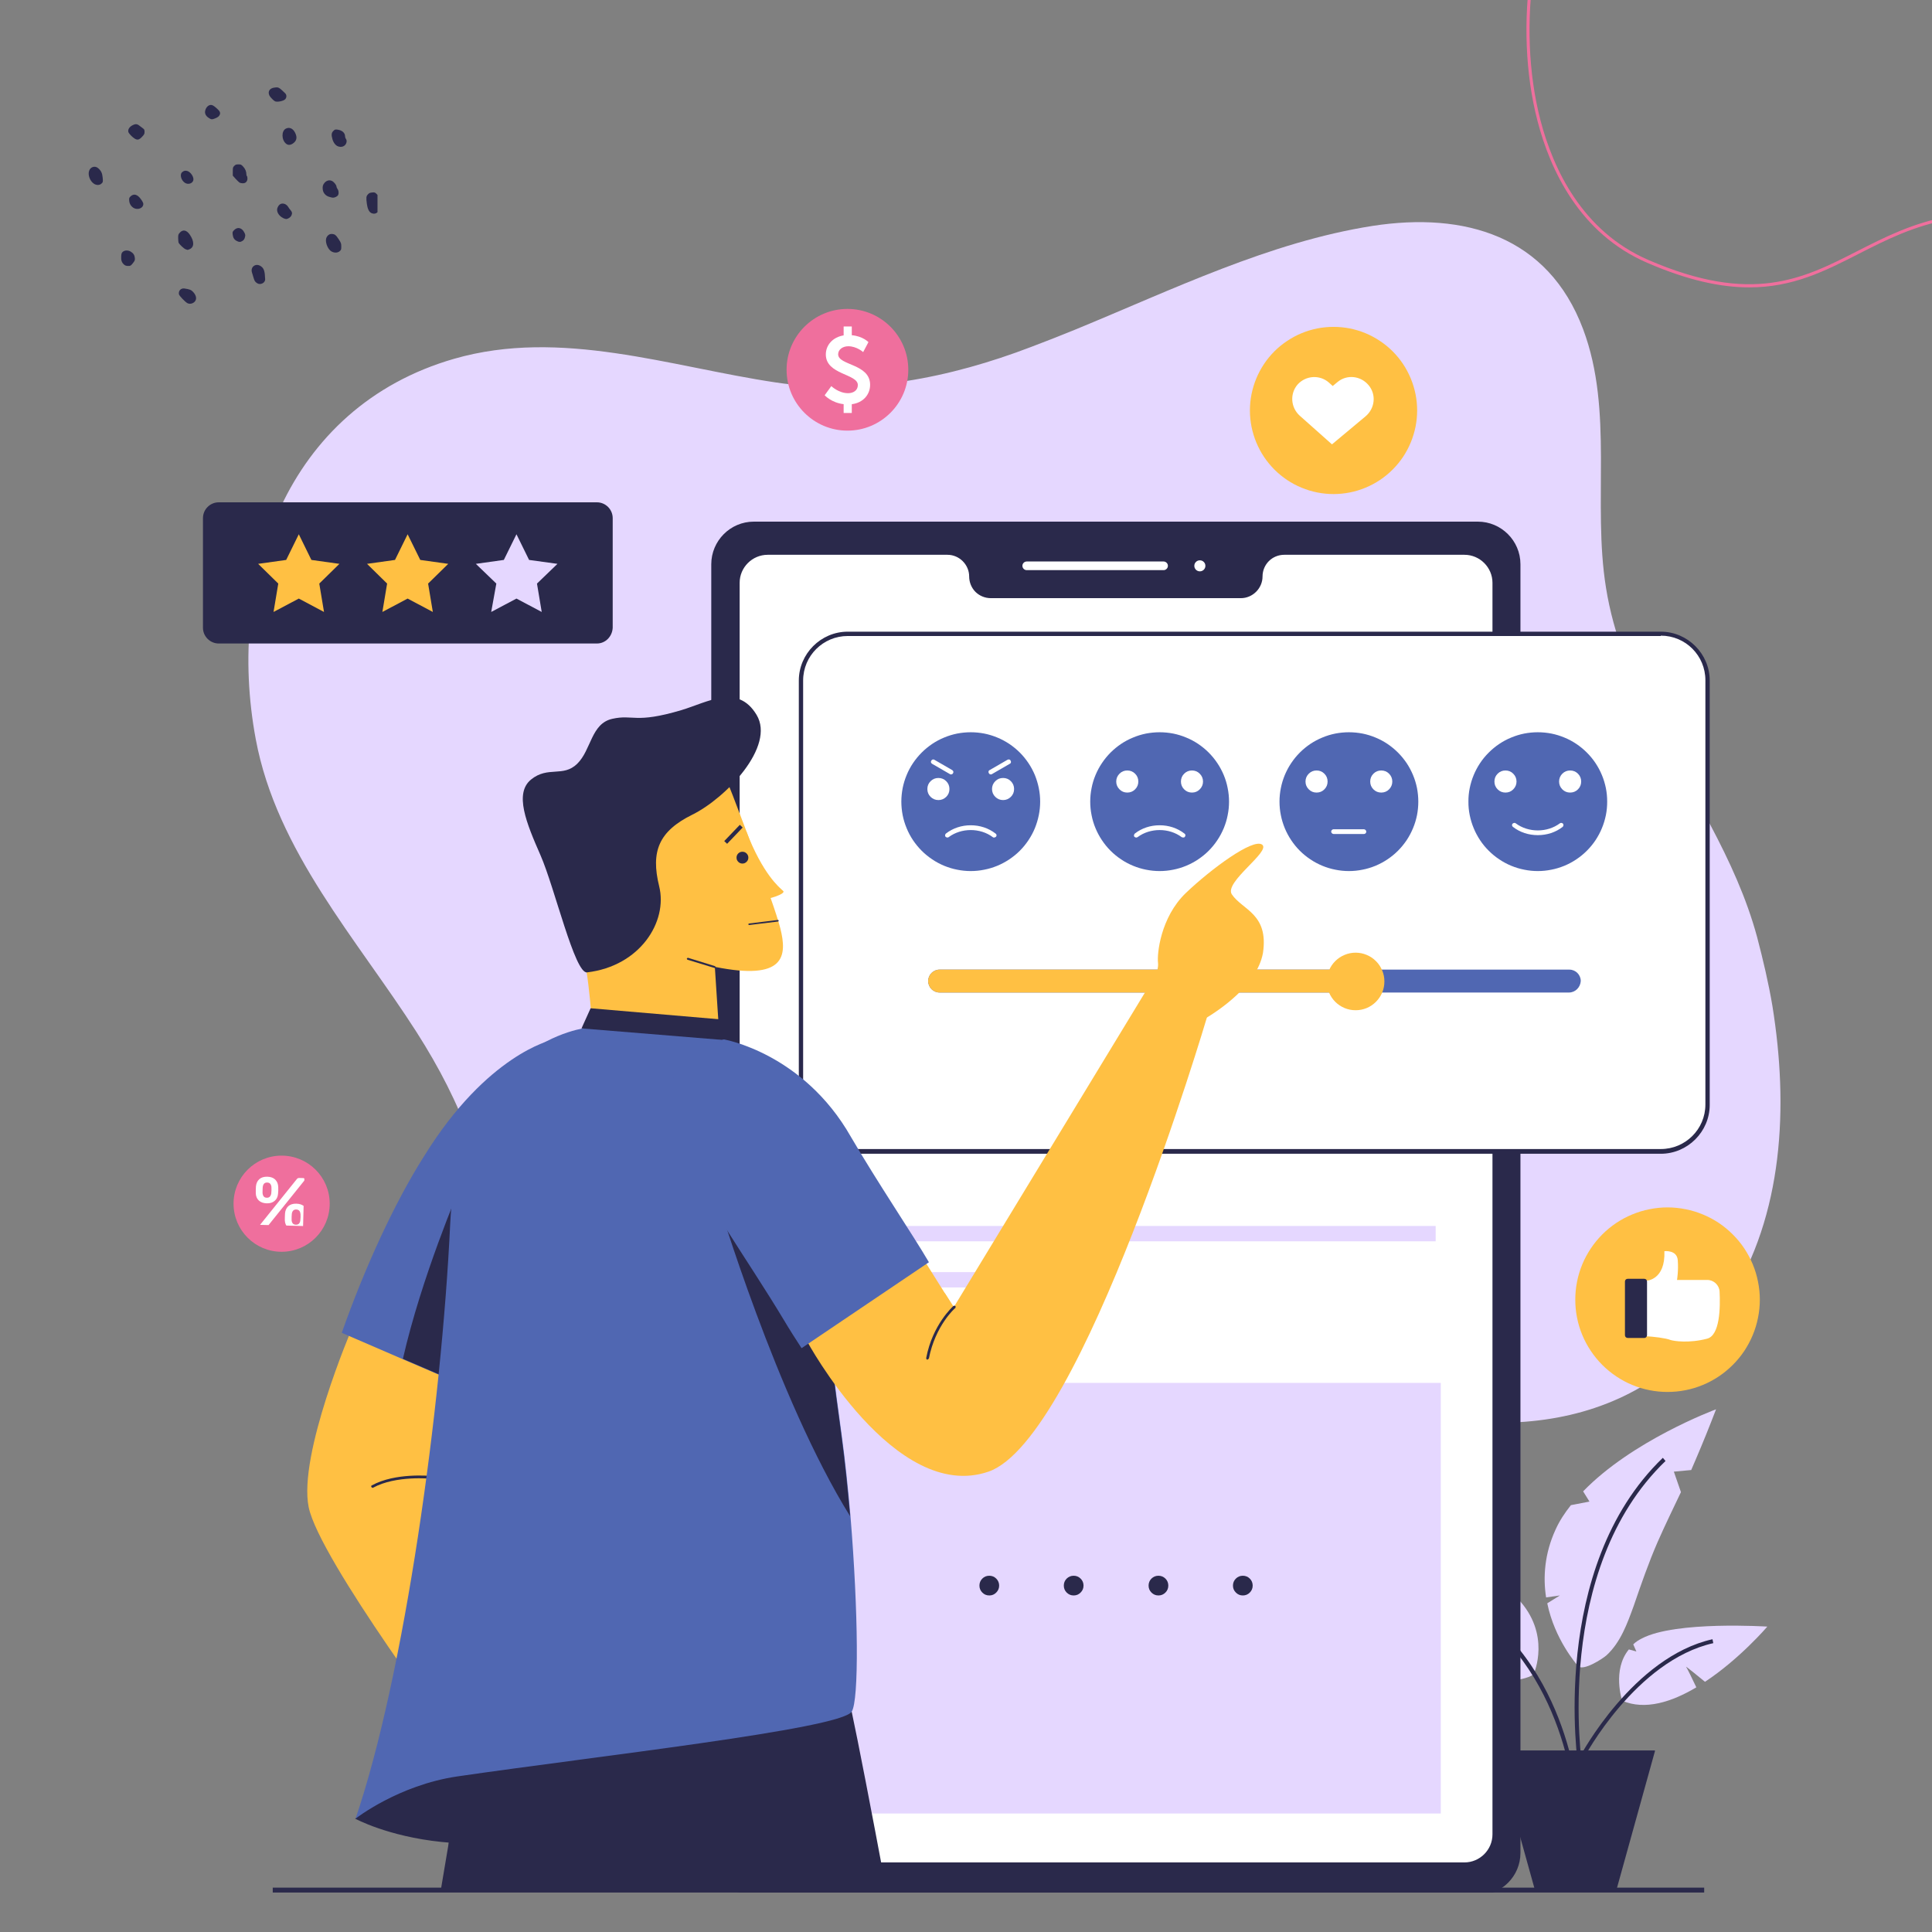 <svg xmlns="http://www.w3.org/2000/svg" xmlns:xlink="http://www.w3.org/1999/xlink" width="200" zoomAndPan="magnify" viewBox="0 0 150 150" height="200" preserveAspectRatio="xMidYMid meet" version="1.2"><rect x="0" y="0" width="150" height="150" fill="#808080" stroke="none"/><defs><clipPath id="56a1aa0077"><path d="M 19 17 L 138.754 17 L 138.754 121 L 19 121 Z M 19 17 "/></clipPath><clipPath id="3793d7c8c1"><path d="M 116 135 L 129 135 L 129 146.938 L 116 146.938 Z M 116 135 "/></clipPath><clipPath id="f177875727"><path d="M 55 40 L 119 40 L 119 146.938 L 55 146.938 Z M 55 40 "/></clipPath><clipPath id="2946c2eaa6"><path d="M 24 113 L 48 113 L 48 146.938 L 24 146.938 Z M 24 113 "/></clipPath><clipPath id="8facdfefd1"><path d="M 54 130 L 68 130 L 68 146.938 L 54 146.938 Z M 54 130 "/></clipPath><clipPath id="fc68ffadf3"><path d="M 36 133 L 49 133 L 49 146.938 L 36 146.938 Z M 36 133 "/></clipPath><clipPath id="ccccb7cb0a"><path d="M 34 131 L 69 131 L 69 146.938 L 34 146.938 Z M 34 131 "/></clipPath><clipPath id="dc4fd3269c"><path d="M 21 146 L 133 146 L 133 146.938 L 21 146.938 Z M 21 146 "/></clipPath><clipPath id="f533c0e3ae"><path d="M 15.754 39 L 48 39 L 48 50 L 15.754 50 Z M 15.754 39 "/></clipPath><clipPath id="3e60446bc9"><path d="M 61.07 23.984 L 70.52 23.984 L 70.52 33.434 L 61.07 33.434 Z M 61.07 23.984 "/></clipPath><clipPath id="2de58668c7"><path d="M 65.797 23.984 C 63.188 23.984 61.07 26.102 61.07 28.707 C 61.07 31.316 63.188 33.434 65.797 33.434 C 68.402 33.434 70.52 31.316 70.52 28.707 C 70.52 26.102 68.402 23.984 65.797 23.984 Z M 65.797 23.984 "/></clipPath><clipPath id="0b2a377970"><path d="M 0.07 0.984 L 9.52 0.984 L 9.52 10.434 L 0.07 10.434 Z M 0.07 0.984 "/></clipPath><clipPath id="a905ad8879"><path d="M 4.797 0.984 C 2.188 0.984 0.07 3.102 0.07 5.707 C 0.07 8.316 2.188 10.434 4.797 10.434 C 7.402 10.434 9.52 8.316 9.52 5.707 C 9.52 3.102 7.402 0.984 4.797 0.984 Z M 4.797 0.984 "/></clipPath><clipPath id="be3ce4d928"><rect x="0" width="10" y="0" height="11"/></clipPath><clipPath id="aff63f437d"><path d="M 18.133 89.723 L 25.598 89.723 L 25.598 97.188 L 18.133 97.188 Z M 18.133 89.723 "/></clipPath><clipPath id="2be9551b49"><path d="M 21.863 89.723 C 19.801 89.723 18.133 91.391 18.133 93.453 C 18.133 95.516 19.801 97.188 21.863 97.188 C 23.926 97.188 25.598 95.516 25.598 93.453 C 25.598 91.391 23.926 89.723 21.863 89.723 Z M 21.863 89.723 "/></clipPath><clipPath id="9cc64c6e73"><path d="M 0.133 0.723 L 7.598 0.723 L 7.598 8.188 L 0.133 8.188 Z M 0.133 0.723 "/></clipPath><clipPath id="f3ca6aaba4"><path d="M 3.863 0.723 C 1.801 0.723 0.133 2.391 0.133 4.453 C 0.133 6.516 1.801 8.188 3.863 8.188 C 5.926 8.188 7.598 6.516 7.598 4.453 C 7.598 2.391 5.926 0.723 3.863 0.723 Z M 3.863 0.723 "/></clipPath><clipPath id="1496789e72"><rect x="0" width="8" y="0" height="9"/></clipPath><clipPath id="e94f600b3f"><path d="M 64.027 25.336 L 67.777 25.336 L 67.777 32.086 L 64.027 32.086 Z M 64.027 25.336 "/></clipPath><clipPath id="c918632ffa"><path d="M 19 91 L 24 91 L 24 96 L 19 96 Z M 19 91 "/></clipPath><clipPath id="3d072db7c1"><path d="M 19.887 91.336 L 23.633 91.441 L 23.531 95.188 L 19.781 95.086 Z M 19.887 91.336 "/></clipPath><clipPath id="6d1a524c5e"><path d="M 19.887 91.336 L 23.633 91.441 L 23.531 95.188 L 19.781 95.086 Z M 19.887 91.336 "/></clipPath><clipPath id="8b43c0008a"><path d="M 6.809 6.762 L 29.309 6.762 L 29.309 24 L 6.809 24 Z M 6.809 6.762 "/></clipPath></defs><g id="fe5afde72a"><g clip-rule="nonzero" clip-path="url(#56a1aa0077)"><path style=" stroke:none;fill-rule:nonzero;fill:#e5d7ff;fill-opacity:1;" d="M 134.211 101 C 127.414 111.684 115.445 111.992 104.668 108.41 C 103.473 108.012 102.309 107.551 101.148 107.094 C 90.094 102.254 79.379 109.512 69.828 114.41 C 68.695 115.082 67.5 115.758 66.305 116.367 C 57.824 120.777 47.875 123.012 41.262 115.023 C 37.219 110.125 38.199 103.633 38.168 97.785 C 38.137 91.262 35.812 85.57 32.352 80.148 C 27.73 72.926 21.484 66.098 19.859 57.402 C 17.535 44.973 22.188 31.621 35.262 27.855 C 43.559 25.469 52.008 28.469 60.242 29.695 C 66.949 30.703 73.805 29.328 80.051 26.938 C 81.184 26.512 82.348 26.051 83.48 25.59 C 91.074 22.469 98.574 18.793 106.566 17.539 C 113.699 16.438 120.191 18.305 122.914 25.562 C 125.305 31.93 123.621 39.031 124.691 45.645 C 125.273 49.289 126.652 52.594 128.305 55.809 C 131.152 61.383 134.766 66.648 136.418 72.742 C 136.875 74.484 137.305 76.293 137.609 78.098 C 138.867 85.906 138.469 94.293 134.211 101 Z M 134.211 101 "/></g><path style=" stroke:none;fill-rule:nonzero;fill:#e5d7ff;fill-opacity:1;" d="M 120.039 124.023 L 121.109 123.871 L 120.129 124.48 C 120.711 127.301 122.395 129.195 122.516 129.352 C 122.914 129.777 124.445 128.77 124.723 128.523 C 125.824 127.512 126.344 126.043 126.836 124.695 C 127.414 123.012 127.996 121.328 128.703 119.707 C 129.285 118.391 129.895 117.133 130.508 115.848 L 129.957 114.258 L 131.305 114.133 C 131.426 113.859 131.551 113.551 131.672 113.277 C 132.223 111.992 132.742 110.703 133.234 109.418 C 132.988 109.512 126.711 111.867 122.914 115.789 L 123.406 116.582 L 121.965 116.859 C 121.477 117.473 121.078 118.082 120.773 118.758 C 119.914 120.625 119.793 122.461 120.039 124.023 Z M 120.039 124.023 "/><path style=" stroke:none;fill-rule:nonzero;fill:#e5d7ff;fill-opacity:1;" d="M 106.902 120.41 C 107.023 120.562 107.148 120.715 107.27 120.898 C 108.434 122.555 109.719 124.113 111.098 125.555 L 111.77 125.094 C 111.77 125.094 111.527 125.555 111.402 125.859 C 112.598 127.113 113.883 128.309 115.23 129.441 C 115.598 129.75 116.027 130.055 116.484 130.27 L 117.035 129.656 C 117.035 129.656 117.035 130.086 117.035 130.422 C 117.25 130.453 117.434 130.484 117.648 130.453 C 117.926 130.422 118.965 130.207 119.09 129.934 C 119.09 129.934 120.465 126.871 117.832 124.113 C 117.559 123.84 117.25 123.594 116.945 123.379 L 116.516 123.961 L 115.781 122.738 C 115.078 122.398 114.344 122.156 113.637 121.91 C 112.078 121.391 110.453 121.023 108.801 120.746 C 108.219 120.594 107.547 120.504 106.902 120.41 Z M 106.902 120.41 "/><path style=" stroke:none;fill-rule:nonzero;fill:#e5d7ff;fill-opacity:1;" d="M 125.945 132.043 C 127.723 132.809 129.805 132.137 131.703 131.004 C 131.457 130.484 130.969 129.473 130.906 129.41 C 130.875 129.352 131.824 130.117 132.375 130.574 C 135.07 128.801 137.215 126.289 137.215 126.289 C 137.215 126.289 130.109 125.828 127.477 127.207 C 127.23 127.328 126.988 127.484 126.805 127.668 L 127.047 128.219 L 126.465 128.062 C 125.148 129.656 125.945 132.043 125.945 132.043 Z M 125.945 132.043 "/><path style=" stroke:none;fill-rule:nonzero;fill:#2a294b;fill-opacity:1;" d="M 122.547 137.25 C 122.516 137.098 120.191 121.758 129.102 113.184 L 129.312 113.43 C 120.527 121.879 122.824 137.066 122.855 137.219 Z M 122.547 137.25 "/><path style=" stroke:none;fill-rule:nonzero;fill:#2a294b;fill-opacity:1;" d="M 122.18 139.422 C 122.18 139.301 121.199 127.484 111.344 123.504 L 111.465 123.195 C 121.508 127.238 122.488 139.27 122.488 139.391 Z M 122.18 139.422 "/><path style=" stroke:none;fill-rule:nonzero;fill:#2a294b;fill-opacity:1;" d="M 122.977 136.484 L 122.699 136.332 C 122.73 136.27 126.805 128.645 132.957 127.27 L 133.02 127.574 C 127.02 128.922 123.008 136.391 122.977 136.484 Z M 122.977 136.484 "/><g clip-rule="nonzero" clip-path="url(#3793d7c8c1)"><path style=" stroke:none;fill-rule:nonzero;fill:#2a294b;fill-opacity:1;" d="M 116.148 135.871 L 119.18 146.77 L 125.488 146.77 L 128.488 135.965 C 128.488 135.934 128.488 135.934 128.488 135.934 L 128.488 135.902 L 116.148 135.902 Z M 116.148 135.871 "/></g><g clip-rule="nonzero" clip-path="url(#f177875727)"><path style=" stroke:none;fill-rule:nonzero;fill:#2a294b;fill-opacity:1;" d="M 114.77 147.137 L 58.527 147.137 C 56.723 147.137 55.223 145.668 55.223 143.832 L 55.223 43.809 C 55.223 42 56.691 40.5 58.527 40.5 L 114.742 40.5 C 116.547 40.5 118.047 41.973 118.047 43.809 L 118.047 143.863 C 118.047 145.668 116.578 147.137 114.77 147.137 Z M 114.77 147.137 "/></g><path style=" stroke:none;fill-rule:nonzero;fill:#ffffff;fill-opacity:1;" d="M 59.602 144.75 C 58.316 144.75 57.273 143.711 57.273 142.422 L 57.273 45.246 C 57.273 43.961 58.316 42.922 59.602 42.922 L 73.562 42.922 C 74.57 42.922 75.43 43.746 75.43 44.789 C 75.43 45.188 75.582 45.582 75.887 45.859 C 76.195 46.137 76.562 46.32 76.961 46.32 L 96.371 46.32 C 97.199 46.32 97.902 45.645 97.902 44.789 C 97.902 44.297 98.086 43.84 98.453 43.473 C 98.789 43.133 99.281 42.922 99.77 42.922 L 113.73 42.922 C 115.016 42.922 116.059 43.961 116.059 45.246 L 116.059 142.422 C 116.059 143.711 115.016 144.75 113.73 144.75 Z M 59.602 144.75 "/><path style=" stroke:none;fill-rule:nonzero;fill:#2a294b;fill-opacity:1;" d="M 113.699 43.074 C 114.895 43.074 115.875 44.055 115.875 45.246 L 115.875 142.422 C 115.875 143.617 114.895 144.598 113.699 144.598 L 59.602 144.598 C 58.406 144.598 57.426 143.617 57.426 142.422 L 57.426 45.246 C 57.426 44.055 58.406 43.074 59.602 43.074 L 73.562 43.074 C 74.48 43.074 75.246 43.84 75.246 44.758 C 75.246 45.215 75.43 45.645 75.734 45.953 C 76.043 46.258 76.469 46.441 76.93 46.441 L 96.34 46.441 C 97.258 46.441 98.023 45.676 98.023 44.758 C 98.023 44.297 98.207 43.871 98.516 43.562 C 98.82 43.258 99.25 43.074 99.707 43.074 L 113.699 43.074 M 113.699 42.738 L 99.738 42.738 C 99.188 42.738 98.699 42.949 98.301 43.316 C 97.934 43.688 97.719 44.207 97.719 44.758 C 97.719 45.492 97.105 46.105 96.371 46.105 L 76.961 46.105 C 76.594 46.105 76.258 45.953 76.012 45.707 C 75.766 45.461 75.613 45.125 75.613 44.758 C 75.613 43.656 74.695 42.738 73.594 42.738 L 59.633 42.738 C 58.254 42.738 57.121 43.871 57.121 45.215 L 57.121 142.395 C 57.121 143.77 58.254 144.871 59.633 144.871 L 113.73 144.871 C 115.109 144.871 116.211 143.738 116.211 142.395 L 116.211 45.246 C 116.211 43.871 115.078 42.738 113.699 42.738 Z M 113.699 42.738 "/><path style=" stroke:none;fill-rule:nonzero;fill:#ffffff;fill-opacity:1;" d="M 90.34 44.266 L 79.715 44.266 C 79.531 44.266 79.379 44.113 79.379 43.93 C 79.379 43.746 79.531 43.594 79.715 43.594 L 90.34 43.594 C 90.523 43.594 90.676 43.746 90.676 43.93 C 90.676 44.113 90.523 44.266 90.34 44.266 Z M 90.34 44.266 "/><path style=" stroke:none;fill-rule:nonzero;fill:#ffffff;fill-opacity:1;" d="M 93.586 43.93 C 93.586 44.051 93.543 44.148 93.461 44.234 C 93.375 44.316 93.273 44.359 93.156 44.359 C 93.039 44.359 92.938 44.316 92.852 44.234 C 92.77 44.148 92.727 44.051 92.727 43.93 C 92.727 43.812 92.77 43.711 92.852 43.629 C 92.938 43.543 93.039 43.504 93.156 43.504 C 93.273 43.504 93.375 43.543 93.461 43.629 C 93.543 43.711 93.586 43.812 93.586 43.93 Z M 93.586 43.93 "/><path style=" stroke:none;fill-rule:nonzero;fill:#e5d7ff;fill-opacity:1;" d="M 61.469 107.367 L 111.863 107.367 L 111.863 140.801 L 61.469 140.801 Z M 61.469 107.367 "/><path style=" stroke:none;fill-rule:nonzero;fill:#2a294b;fill-opacity:1;" d="M 77.574 123.105 C 77.574 123.316 77.496 123.496 77.348 123.645 C 77.199 123.797 77.02 123.871 76.809 123.871 C 76.594 123.871 76.414 123.797 76.266 123.645 C 76.117 123.496 76.043 123.316 76.043 123.105 C 76.043 122.895 76.117 122.711 76.266 122.562 C 76.414 122.414 76.594 122.34 76.809 122.34 C 77.02 122.34 77.199 122.414 77.348 122.562 C 77.496 122.711 77.574 122.895 77.574 123.105 Z M 77.574 123.105 "/><path style=" stroke:none;fill-rule:nonzero;fill:#2a294b;fill-opacity:1;" d="M 84.125 123.105 C 84.125 123.316 84.051 123.496 83.898 123.645 C 83.75 123.797 83.57 123.871 83.359 123.871 C 83.148 123.871 82.969 123.797 82.816 123.645 C 82.668 123.496 82.594 123.316 82.594 123.105 C 82.594 122.895 82.668 122.711 82.816 122.562 C 82.969 122.414 83.148 122.34 83.359 122.34 C 83.57 122.34 83.75 122.414 83.898 122.562 C 84.051 122.711 84.125 122.895 84.125 123.105 Z M 84.125 123.105 "/><path style=" stroke:none;fill-rule:nonzero;fill:#2a294b;fill-opacity:1;" d="M 90.707 123.105 C 90.707 123.316 90.633 123.496 90.484 123.645 C 90.332 123.797 90.152 123.871 89.941 123.871 C 89.73 123.871 89.551 123.797 89.398 123.645 C 89.25 123.496 89.176 123.316 89.176 123.105 C 89.176 122.895 89.25 122.711 89.398 122.562 C 89.551 122.414 89.73 122.34 89.941 122.34 C 90.152 122.34 90.332 122.414 90.484 122.562 C 90.633 122.711 90.707 122.895 90.707 123.105 Z M 90.707 123.105 "/><path style=" stroke:none;fill-rule:nonzero;fill:#2a294b;fill-opacity:1;" d="M 97.258 123.105 C 97.258 123.316 97.184 123.496 97.035 123.645 C 96.887 123.797 96.703 123.871 96.492 123.871 C 96.281 123.871 96.102 123.797 95.953 123.645 C 95.801 123.496 95.727 123.316 95.727 123.105 C 95.727 122.895 95.801 122.711 95.953 122.562 C 96.102 122.414 96.281 122.34 96.492 122.34 C 96.703 122.34 96.887 122.414 97.035 122.562 C 97.184 122.711 97.258 122.895 97.258 123.105 Z M 97.258 123.105 "/><path style=" stroke:none;fill-rule:nonzero;fill:#e5d7ff;fill-opacity:1;" d="M 64.07 95.184 L 111.465 95.184 L 111.465 96.375 L 64.07 96.375 Z M 64.07 95.184 "/><path style=" stroke:none;fill-rule:nonzero;fill:#e5d7ff;fill-opacity:1;" d="M 64.07 98.766 L 85.105 98.766 L 85.105 99.957 L 64.07 99.957 Z M 64.07 98.766 "/><path style=" stroke:none;fill-rule:nonzero;fill:#ffffff;fill-opacity:1;" d="M 65.816 89.426 C 63.824 89.426 62.172 87.805 62.172 85.781 L 62.172 52.84 C 62.172 50.852 63.797 49.195 65.816 49.195 L 128.945 49.195 C 130.938 49.195 132.59 50.82 132.59 52.84 L 132.59 85.781 C 132.59 87.773 130.969 89.426 128.945 89.426 Z M 65.816 89.426 "/><path style=" stroke:none;fill-rule:nonzero;fill:#2a294b;fill-opacity:1;" d="M 128.945 49.352 C 130.875 49.352 132.406 50.91 132.406 52.809 L 132.406 85.754 C 132.406 87.68 130.844 89.211 128.945 89.211 L 65.816 89.211 C 63.887 89.211 62.355 87.652 62.355 85.754 L 62.355 52.84 C 62.355 50.91 63.918 49.379 65.816 49.379 L 128.945 49.379 M 128.945 49.043 L 65.816 49.043 C 63.734 49.043 62.02 50.758 62.02 52.84 L 62.02 85.781 C 62.02 87.863 63.734 89.578 65.816 89.578 L 128.945 89.578 C 131.027 89.578 132.742 87.863 132.742 85.781 L 132.742 52.84 C 132.742 50.758 131.027 49.043 128.945 49.043 Z M 128.945 49.043 "/><path style=" stroke:none;fill-rule:nonzero;fill:#5067b2;fill-opacity:1;" d="M 124.781 62.238 C 124.781 62.594 124.75 62.945 124.68 63.289 C 124.609 63.637 124.508 63.973 124.371 64.301 C 124.238 64.629 124.07 64.938 123.875 65.234 C 123.68 65.527 123.453 65.801 123.203 66.051 C 122.953 66.301 122.684 66.523 122.387 66.719 C 122.094 66.918 121.785 67.082 121.457 67.219 C 121.129 67.352 120.793 67.457 120.445 67.523 C 120.098 67.594 119.75 67.629 119.395 67.629 C 119.039 67.629 118.691 67.594 118.344 67.523 C 117.996 67.457 117.66 67.352 117.332 67.219 C 117.004 67.082 116.695 66.918 116.402 66.719 C 116.105 66.523 115.836 66.301 115.586 66.051 C 115.332 65.801 115.109 65.527 114.914 65.234 C 114.719 64.938 114.551 64.629 114.418 64.301 C 114.281 63.973 114.18 63.637 114.109 63.289 C 114.039 62.945 114.004 62.594 114.008 62.238 C 114.004 61.887 114.039 61.535 114.109 61.188 C 114.18 60.84 114.281 60.504 114.418 60.176 C 114.551 59.852 114.719 59.539 114.914 59.246 C 115.109 58.953 115.332 58.68 115.586 58.43 C 115.836 58.18 116.105 57.957 116.402 57.758 C 116.695 57.562 117.004 57.395 117.332 57.262 C 117.66 57.125 117.996 57.023 118.344 56.953 C 118.691 56.887 119.039 56.852 119.395 56.852 C 119.75 56.852 120.098 56.887 120.445 56.953 C 120.793 57.023 121.129 57.125 121.457 57.262 C 121.785 57.395 122.094 57.562 122.387 57.758 C 122.684 57.957 122.953 58.18 123.203 58.43 C 123.453 58.68 123.68 58.953 123.875 59.246 C 124.07 59.539 124.238 59.852 124.371 60.176 C 124.508 60.504 124.609 60.84 124.68 61.188 C 124.75 61.535 124.781 61.887 124.781 62.238 Z M 124.781 62.238 "/><path style=" stroke:none;fill-rule:nonzero;fill:#ffffff;fill-opacity:1;" d="M 117.742 60.68 C 117.742 60.914 117.656 61.117 117.488 61.285 C 117.324 61.453 117.121 61.535 116.883 61.535 C 116.648 61.535 116.445 61.453 116.277 61.285 C 116.109 61.117 116.027 60.914 116.027 60.68 C 116.027 60.441 116.109 60.238 116.277 60.07 C 116.445 59.902 116.648 59.82 116.883 59.82 C 117.121 59.82 117.324 59.902 117.488 60.07 C 117.656 60.238 117.742 60.441 117.742 60.68 Z M 117.742 60.68 "/><path style=" stroke:none;fill-rule:nonzero;fill:#ffffff;fill-opacity:1;" d="M 122.762 60.68 C 122.762 60.914 122.68 61.117 122.512 61.285 C 122.344 61.453 122.141 61.535 121.906 61.535 C 121.668 61.535 121.465 61.453 121.297 61.285 C 121.133 61.117 121.047 60.914 121.047 60.68 C 121.047 60.441 121.133 60.238 121.297 60.07 C 121.465 59.902 121.668 59.82 121.906 59.82 C 122.141 59.82 122.344 59.902 122.512 60.07 C 122.68 60.238 122.762 60.441 122.762 60.68 Z M 122.762 60.68 "/><path style=" stroke:none;fill-rule:nonzero;fill:#ffffff;fill-opacity:1;" d="M 119.395 64.84 C 118.691 64.84 118.016 64.629 117.465 64.199 C 117.375 64.137 117.375 64.016 117.434 63.953 C 117.496 63.891 117.617 63.863 117.68 63.922 C 118.168 64.289 118.781 64.473 119.395 64.473 C 120.008 64.473 120.617 64.289 121.109 63.922 C 121.199 63.863 121.293 63.891 121.355 63.953 C 121.414 64.047 121.383 64.137 121.324 64.199 C 120.773 64.629 120.098 64.84 119.395 64.84 Z M 119.395 64.84 "/><path style=" stroke:none;fill-rule:nonzero;fill:#5067b2;fill-opacity:1;" d="M 95.422 62.238 C 95.422 62.594 95.387 62.945 95.316 63.289 C 95.25 63.637 95.148 63.973 95.012 64.301 C 94.875 64.629 94.711 64.938 94.512 65.234 C 94.316 65.527 94.094 65.801 93.844 66.051 C 93.594 66.301 93.32 66.523 93.027 66.719 C 92.734 66.918 92.422 67.082 92.094 67.219 C 91.77 67.352 91.43 67.457 91.086 67.523 C 90.738 67.594 90.387 67.629 90.035 67.629 C 89.68 67.629 89.328 67.594 88.98 67.523 C 88.637 67.457 88.297 67.352 87.973 67.219 C 87.645 67.082 87.332 66.918 87.039 66.719 C 86.746 66.523 86.473 66.301 86.223 66.051 C 85.973 65.801 85.75 65.527 85.555 65.234 C 85.355 64.938 85.191 64.629 85.055 64.301 C 84.918 63.973 84.816 63.637 84.75 63.289 C 84.68 62.945 84.645 62.594 84.645 62.238 C 84.645 61.887 84.68 61.535 84.75 61.188 C 84.816 60.84 84.918 60.504 85.055 60.176 C 85.191 59.852 85.355 59.539 85.555 59.246 C 85.75 58.953 85.973 58.68 86.223 58.43 C 86.473 58.18 86.746 57.957 87.039 57.758 C 87.332 57.562 87.645 57.395 87.973 57.262 C 88.297 57.125 88.637 57.023 88.98 56.953 C 89.328 56.887 89.68 56.852 90.035 56.852 C 90.387 56.852 90.738 56.887 91.086 56.953 C 91.43 57.023 91.77 57.125 92.094 57.262 C 92.422 57.395 92.734 57.562 93.027 57.758 C 93.32 57.957 93.594 58.18 93.844 58.43 C 94.094 58.68 94.316 58.953 94.512 59.246 C 94.711 59.539 94.875 59.852 95.012 60.176 C 95.148 60.504 95.25 60.84 95.316 61.188 C 95.387 61.535 95.422 61.887 95.422 62.238 Z M 95.422 62.238 "/><path style=" stroke:none;fill-rule:nonzero;fill:#ffffff;fill-opacity:1;" d="M 88.379 60.68 C 88.379 60.914 88.297 61.117 88.129 61.285 C 87.961 61.453 87.758 61.535 87.523 61.535 C 87.285 61.535 87.082 61.453 86.918 61.285 C 86.75 61.117 86.664 60.914 86.664 60.68 C 86.664 60.441 86.75 60.238 86.918 60.07 C 87.082 59.902 87.285 59.82 87.523 59.82 C 87.758 59.82 87.961 59.902 88.129 60.07 C 88.297 60.238 88.379 60.441 88.379 60.68 Z M 88.379 60.68 "/><path style=" stroke:none;fill-rule:nonzero;fill:#ffffff;fill-opacity:1;" d="M 93.402 60.68 C 93.402 60.914 93.316 61.117 93.148 61.285 C 92.984 61.453 92.781 61.535 92.543 61.535 C 92.309 61.535 92.105 61.453 91.938 61.285 C 91.77 61.117 91.688 60.914 91.688 60.68 C 91.688 60.441 91.77 60.238 91.938 60.07 C 92.105 59.902 92.309 59.82 92.543 59.82 C 92.781 59.82 92.984 59.902 93.148 60.07 C 93.316 60.238 93.402 60.441 93.402 60.68 Z M 93.402 60.68 "/><path style=" stroke:none;fill-rule:nonzero;fill:#ffffff;fill-opacity:1;" d="M 91.871 65.023 C 91.84 65.023 91.809 65.023 91.746 64.996 C 91.258 64.629 90.645 64.445 90.035 64.445 C 89.422 64.445 88.809 64.629 88.32 64.996 C 88.227 65.055 88.137 65.023 88.074 64.965 C 88.012 64.902 88.043 64.781 88.105 64.719 C 88.656 64.289 89.328 64.074 90.035 64.074 C 90.738 64.074 91.41 64.289 91.961 64.719 C 92.055 64.781 92.055 64.902 91.992 64.965 C 91.992 64.996 91.93 65.023 91.871 65.023 Z M 91.871 65.023 "/><path style=" stroke:none;fill-rule:nonzero;fill:#5067b2;fill-opacity:1;" d="M 80.758 62.238 C 80.758 62.594 80.723 62.945 80.652 63.289 C 80.582 63.637 80.48 63.973 80.348 64.301 C 80.211 64.629 80.047 64.938 79.848 65.234 C 79.652 65.527 79.43 65.801 79.18 66.051 C 78.93 66.301 78.656 66.523 78.363 66.719 C 78.066 66.918 77.758 67.082 77.43 67.219 C 77.102 67.352 76.766 67.457 76.418 67.523 C 76.074 67.594 75.723 67.629 75.367 67.629 C 75.016 67.629 74.664 67.594 74.316 67.523 C 73.969 67.457 73.633 67.352 73.305 67.219 C 72.98 67.082 72.668 66.918 72.375 66.719 C 72.082 66.523 71.809 66.301 71.559 66.051 C 71.309 65.801 71.086 65.527 70.887 65.234 C 70.691 64.938 70.523 64.629 70.391 64.301 C 70.254 63.973 70.152 63.637 70.082 63.289 C 70.016 62.945 69.98 62.594 69.98 62.238 C 69.98 61.887 70.016 61.535 70.082 61.188 C 70.152 60.84 70.254 60.504 70.391 60.176 C 70.523 59.852 70.691 59.539 70.887 59.246 C 71.086 58.953 71.309 58.68 71.559 58.43 C 71.809 58.18 72.082 57.957 72.375 57.758 C 72.668 57.562 72.98 57.395 73.305 57.262 C 73.633 57.125 73.969 57.023 74.316 56.953 C 74.664 56.887 75.016 56.852 75.367 56.852 C 75.723 56.852 76.074 56.887 76.418 56.953 C 76.766 57.023 77.102 57.125 77.43 57.262 C 77.758 57.395 78.066 57.562 78.363 57.758 C 78.656 57.957 78.93 58.18 79.18 58.43 C 79.43 58.68 79.652 58.953 79.848 59.246 C 80.047 59.539 80.211 59.852 80.348 60.176 C 80.48 60.504 80.582 60.84 80.652 61.188 C 80.723 61.535 80.758 61.887 80.758 62.238 Z M 80.758 62.238 "/><path style=" stroke:none;fill-rule:nonzero;fill:#ffffff;fill-opacity:1;" d="M 73.715 61.258 C 73.715 61.496 73.633 61.699 73.465 61.867 C 73.297 62.031 73.094 62.117 72.859 62.117 C 72.621 62.117 72.418 62.031 72.25 61.867 C 72.082 61.699 72 61.496 72 61.258 C 72 61.023 72.082 60.82 72.25 60.652 C 72.418 60.484 72.621 60.402 72.859 60.402 C 73.094 60.402 73.297 60.484 73.465 60.652 C 73.633 60.82 73.715 61.023 73.715 61.258 Z M 73.715 61.258 "/><path style=" stroke:none;fill-rule:nonzero;fill:#ffffff;fill-opacity:1;" d="M 78.734 61.258 C 78.734 61.496 78.652 61.699 78.484 61.867 C 78.316 62.031 78.117 62.117 77.879 62.117 C 77.641 62.117 77.441 62.031 77.273 61.867 C 77.105 61.699 77.02 61.496 77.02 61.258 C 77.02 61.023 77.105 60.82 77.273 60.652 C 77.441 60.484 77.641 60.402 77.879 60.402 C 78.117 60.402 78.316 60.484 78.484 60.652 C 78.652 60.82 78.734 61.023 78.734 61.258 Z M 78.734 61.258 "/><path style=" stroke:none;fill-rule:nonzero;fill:#ffffff;fill-opacity:1;" d="M 73.562 65.023 C 73.5 65.023 73.438 64.996 73.41 64.965 C 73.348 64.871 73.379 64.781 73.438 64.719 C 73.992 64.289 74.664 64.074 75.367 64.074 C 76.07 64.074 76.746 64.289 77.297 64.719 C 77.391 64.781 77.391 64.902 77.328 64.965 C 77.266 65.023 77.145 65.055 77.082 64.996 C 76.594 64.629 75.98 64.445 75.367 64.445 C 74.754 64.445 74.145 64.629 73.652 64.996 C 73.621 65.023 73.594 65.023 73.562 65.023 Z M 73.562 65.023 "/><path style=" stroke:none;fill-rule:nonzero;fill:#ffffff;fill-opacity:1;" d="M 73.836 60.125 C 73.805 60.125 73.777 60.125 73.746 60.098 L 72.367 59.301 C 72.277 59.238 72.246 59.148 72.305 59.055 C 72.367 58.965 72.461 58.934 72.551 58.992 L 73.93 59.789 C 74.02 59.852 74.051 59.941 73.992 60.035 C 73.961 60.098 73.898 60.125 73.836 60.125 Z M 73.836 60.125 "/><path style=" stroke:none;fill-rule:nonzero;fill:#ffffff;fill-opacity:1;" d="M 76.93 60.125 C 76.867 60.125 76.809 60.098 76.777 60.035 C 76.715 59.941 76.746 59.82 76.836 59.789 L 78.215 58.992 C 78.309 58.934 78.43 58.965 78.461 59.055 C 78.523 59.148 78.492 59.27 78.398 59.301 L 77.02 60.098 C 76.992 60.125 76.961 60.125 76.93 60.125 Z M 76.93 60.125 "/><path style=" stroke:none;fill-rule:nonzero;fill:#5067b2;fill-opacity:1;" d="M 110.117 62.238 C 110.117 62.594 110.082 62.945 110.016 63.289 C 109.945 63.637 109.844 63.973 109.707 64.301 C 109.57 64.629 109.406 64.938 109.211 65.234 C 109.012 65.527 108.789 65.801 108.539 66.051 C 108.289 66.301 108.016 66.523 107.723 66.719 C 107.43 66.918 107.117 67.082 106.793 67.219 C 106.465 67.352 106.129 67.457 105.781 67.523 C 105.434 67.594 105.082 67.629 104.73 67.629 C 104.375 67.629 104.023 67.594 103.68 67.523 C 103.332 67.457 102.992 67.352 102.668 67.219 C 102.34 67.082 102.031 66.918 101.734 66.719 C 101.441 66.523 101.168 66.301 100.918 66.051 C 100.668 65.801 100.445 65.527 100.25 65.234 C 100.051 64.938 99.887 64.629 99.75 64.301 C 99.617 63.973 99.512 63.637 99.445 63.289 C 99.375 62.945 99.34 62.594 99.34 62.238 C 99.34 61.887 99.375 61.535 99.445 61.188 C 99.512 60.84 99.617 60.504 99.75 60.176 C 99.887 59.852 100.051 59.539 100.25 59.246 C 100.445 58.953 100.668 58.68 100.918 58.43 C 101.168 58.18 101.441 57.957 101.734 57.758 C 102.031 57.562 102.34 57.395 102.668 57.262 C 102.992 57.125 103.332 57.023 103.68 56.953 C 104.023 56.887 104.375 56.852 104.73 56.852 C 105.082 56.852 105.434 56.887 105.781 56.953 C 106.129 57.023 106.465 57.125 106.793 57.262 C 107.117 57.395 107.43 57.562 107.723 57.758 C 108.016 57.957 108.289 58.18 108.539 58.43 C 108.789 58.68 109.012 58.953 109.211 59.246 C 109.406 59.539 109.57 59.852 109.707 60.176 C 109.844 60.504 109.945 60.84 110.016 61.188 C 110.082 61.535 110.117 61.887 110.117 62.238 Z M 110.117 62.238 "/><path style=" stroke:none;fill-rule:nonzero;fill:#ffffff;fill-opacity:1;" d="M 103.074 60.68 C 103.074 60.914 102.992 61.117 102.824 61.285 C 102.656 61.453 102.457 61.535 102.219 61.535 C 101.98 61.535 101.781 61.453 101.613 61.285 C 101.445 61.117 101.359 60.914 101.359 60.68 C 101.359 60.441 101.445 60.238 101.613 60.07 C 101.781 59.902 101.98 59.82 102.219 59.82 C 102.457 59.82 102.656 59.902 102.824 60.07 C 102.992 60.238 103.074 60.441 103.074 60.68 Z M 103.074 60.68 "/><path style=" stroke:none;fill-rule:nonzero;fill:#ffffff;fill-opacity:1;" d="M 108.098 60.68 C 108.098 60.914 108.012 61.117 107.848 61.285 C 107.68 61.453 107.477 61.535 107.238 61.535 C 107.004 61.535 106.801 61.453 106.633 61.285 C 106.465 61.117 106.383 60.914 106.383 60.68 C 106.383 60.441 106.465 60.238 106.633 60.07 C 106.801 59.902 107.004 59.82 107.238 59.82 C 107.477 59.82 107.68 59.902 107.848 60.07 C 108.012 60.238 108.098 60.441 108.098 60.68 Z M 108.098 60.68 "/><path style=" stroke:none;fill-rule:nonzero;fill:#ffffff;fill-opacity:1;" d="M 105.891 64.75 L 103.535 64.75 C 103.441 64.75 103.352 64.656 103.352 64.566 C 103.352 64.473 103.441 64.383 103.535 64.383 L 105.891 64.383 C 105.984 64.383 106.078 64.473 106.078 64.566 C 106.078 64.656 106.016 64.75 105.891 64.75 Z M 105.891 64.75 "/><path style=" stroke:none;fill-rule:nonzero;fill:#5067b2;fill-opacity:1;" d="M 121.812 77.059 L 72.949 77.059 C 72.461 77.059 72.062 76.66 72.062 76.168 C 72.062 75.68 72.461 75.281 72.949 75.281 L 121.844 75.281 C 122.332 75.281 122.73 75.68 122.73 76.168 C 122.699 76.66 122.305 77.059 121.812 77.059 Z M 121.812 77.059 "/><path style=" stroke:none;fill-rule:nonzero;fill:#ffc043;fill-opacity:1;" d="M 104.453 77.059 L 72.949 77.059 C 72.461 77.059 72.062 76.66 72.062 76.168 C 72.062 75.68 72.461 75.281 72.949 75.281 L 104.453 75.281 Z M 104.453 77.059 "/><path style=" stroke:none;fill-rule:nonzero;fill:#ffc043;fill-opacity:1;" d="M 107.484 76.199 C 107.484 76.496 107.43 76.781 107.316 77.055 C 107.199 77.328 107.039 77.57 106.828 77.781 C 106.621 77.988 106.379 78.152 106.105 78.266 C 105.832 78.379 105.547 78.434 105.25 78.434 C 104.953 78.434 104.668 78.379 104.395 78.266 C 104.121 78.152 103.879 77.988 103.668 77.781 C 103.461 77.57 103.297 77.328 103.184 77.055 C 103.07 76.781 103.016 76.496 103.016 76.199 C 103.016 75.902 103.07 75.617 103.184 75.344 C 103.297 75.07 103.461 74.828 103.668 74.621 C 103.879 74.41 104.121 74.25 104.395 74.137 C 104.668 74.023 104.953 73.965 105.25 73.965 C 105.547 73.965 105.832 74.023 106.105 74.137 C 106.379 74.25 106.621 74.41 106.828 74.621 C 107.039 74.828 107.199 75.07 107.312 75.344 C 107.43 75.617 107.484 75.902 107.484 76.199 Z M 107.484 76.199 "/><path style=" stroke:none;fill-rule:nonzero;fill:#ffc043;fill-opacity:1;" d="M 46.191 82.598 L 48.578 82.445 L 55.957 81.988 L 55.711 78.312 L 55.5 75.066 C 60.949 76.168 61.133 74.242 60.582 72.066 C 60.457 71.578 60.184 70.719 59.816 69.68 C 59.293 68.18 58.621 66.34 58.008 64.688 C 57.426 63.188 56.938 61.84 56.633 61.105 C 56.477 60.707 56.387 60.492 56.387 60.492 C 53.996 57.402 48.824 57.707 45.609 60.492 C 43.773 62.086 43.895 66.035 44.414 69.527 C 44.812 72.16 45.395 74.516 45.547 75.496 C 45.914 77.762 46.191 82.598 46.191 82.598 Z M 46.191 82.598 "/><path style=" stroke:none;fill-rule:nonzero;fill:#2a294b;fill-opacity:1;" d="M 58.16 71.82 C 58.133 71.82 58.102 71.793 58.102 71.762 C 58.102 71.73 58.133 71.699 58.16 71.699 L 60.398 71.426 C 60.426 71.426 60.457 71.453 60.457 71.484 C 60.457 71.516 60.426 71.547 60.398 71.547 L 58.16 71.82 C 58.191 71.82 58.16 71.82 58.16 71.82 Z M 58.16 71.82 "/><path style=" stroke:none;fill-rule:nonzero;fill:#2a294b;fill-opacity:1;" d="M 55.5 75.16 C 55.469 75.16 55.469 75.16 55.5 75.16 L 53.387 74.516 C 53.355 74.516 53.324 74.457 53.324 74.426 C 53.324 74.395 53.387 74.363 53.418 74.363 L 55.5 75.008 C 55.527 75.008 55.559 75.066 55.559 75.098 C 55.559 75.16 55.527 75.16 55.5 75.16 Z M 55.5 75.16 "/><path style=" stroke:none;fill-rule:nonzero;fill:#2a294b;fill-opacity:1;" d="M 52.895 55.137 C 54.945 54.523 57.273 53.055 58.742 55.504 C 60.215 57.953 56.355 61.965 53.754 63.25 C 51.152 64.535 50.508 66.098 51.18 68.82 C 51.855 71.547 49.711 75.008 45.578 75.496 C 44.629 75.617 43.066 68.914 41.965 66.402 C 40.863 63.891 39.914 61.598 41.23 60.523 C 42.547 59.453 43.711 60.371 44.812 59.301 C 45.914 58.227 45.883 56.176 47.539 55.809 C 49.191 55.441 49.281 56.207 52.895 55.137 Z M 52.895 55.137 "/><path style=" stroke:none;fill-rule:nonzero;fill:#ffc043;fill-opacity:1;" d="M 57.949 64.566 C 59.234 67.871 60.488 68.883 60.793 69.16 C 61.102 69.402 59.508 69.863 59.324 69.801 C 58.527 69.586 57.949 64.566 57.949 64.566 Z M 57.949 64.566 "/><path style=" stroke:none;fill-rule:nonzero;fill:#2a294b;fill-opacity:1;" d="M 58.102 66.586 C 58.102 66.715 58.055 66.82 57.965 66.91 C 57.875 67 57.77 67.047 57.641 67.047 C 57.516 67.047 57.406 67 57.316 66.91 C 57.227 66.82 57.184 66.715 57.184 66.586 C 57.184 66.461 57.227 66.352 57.316 66.262 C 57.406 66.172 57.516 66.129 57.641 66.129 C 57.77 66.129 57.875 66.172 57.965 66.262 C 58.055 66.352 58.102 66.461 58.102 66.586 Z M 58.102 66.586 "/><path style=" stroke:none;fill-rule:nonzero;fill:#2a294b;fill-opacity:1;" d="M 56.23 65.301 L 57.441 64.039 L 57.66 64.25 L 56.453 65.512 Z M 56.23 65.301 "/><path style=" stroke:none;fill-rule:nonzero;fill:#ffc043;fill-opacity:1;" d="M 41.324 85.047 C 42.301 86.059 42.516 87.621 42.027 88.969 C 39.852 94.969 31.68 118.176 27.18 116.828 C 21.883 115.234 30.789 94.906 33.668 90.191 C 36.117 86.242 38.934 82.57 41.324 85.047 Z M 41.324 85.047 "/><path style=" stroke:none;fill-rule:nonzero;fill:#ffc043;fill-opacity:1;" d="M 27.301 103.203 C 27.301 103.203 23.137 112.941 23.965 117.012 C 24.789 121.082 35.66 135.566 35.66 135.566 L 41.383 130.484 C 41.383 130.484 33.395 115.082 33.516 114.684 C 33.637 114.285 37.25 105.746 37.25 105.746 Z M 27.301 103.203 "/><g clip-rule="nonzero" clip-path="url(#2946c2eaa6)"><path style=" stroke:none;fill-rule:nonzero;fill:#ffc043;fill-opacity:1;" d="M 47.66 146.586 L 43.773 146.586 C 42.852 145.516 41.812 144.262 40.711 142.852 C 40.465 142.547 40.25 142.27 40.008 141.934 C 39.641 141.414 39.242 140.891 38.844 140.371 C 38.199 139.516 37.559 138.625 36.914 137.707 C 36.609 137.281 36.27 136.82 35.965 136.359 C 35.781 136.086 35.598 135.84 35.383 135.566 C 34.098 133.727 32.812 131.832 31.617 129.992 C 31.617 129.992 31.617 129.961 31.586 129.961 C 31.312 129.535 31.035 129.105 30.762 128.676 C 27.086 122.98 24.359 118.176 24.699 117.441 C 25.035 116.707 25.281 115.848 25.77 115.145 C 26.258 114.379 26.996 113.828 28.281 113.828 C 29.137 113.828 29.934 114.074 30.637 114.5 C 30.762 114.562 30.883 114.656 31.004 114.746 C 31.617 115.207 32.168 115.789 32.566 116.461 C 32.629 116.582 32.719 116.707 32.781 116.828 C 34.617 119.891 37.77 125.402 40.711 131.066 C 40.957 131.555 41.23 132.043 41.477 132.566 C 41.691 132.992 41.934 133.422 42.148 133.852 C 42.273 134.066 42.363 134.309 42.484 134.523 C 42.852 135.289 43.223 136.023 43.59 136.758 C 44.172 137.984 44.75 139.18 45.242 140.312 C 45.426 140.707 45.609 141.105 45.762 141.504 C 46.621 143.465 47.262 145.211 47.66 146.586 Z M 47.66 146.586 "/></g><path style=" stroke:none;fill-rule:nonzero;fill:#2a294b;fill-opacity:1;" d="M 28.922 115.512 C 28.891 115.512 28.863 115.48 28.832 115.449 C 28.801 115.391 28.832 115.328 28.863 115.328 C 30.699 114.316 33.395 114.594 33.516 114.594 C 33.578 114.594 33.605 114.656 33.605 114.715 C 33.605 114.777 33.547 114.809 33.484 114.809 C 33.453 114.809 30.73 114.531 28.953 115.512 C 28.953 115.512 28.953 115.512 28.922 115.512 Z M 28.922 115.512 "/><path style=" stroke:none;fill-rule:nonzero;fill:#5067b2;fill-opacity:1;" d="M 42.793 80.762 L 39.945 98.824 L 38.719 106.633 L 37.586 108.254 L 33.699 106.57 L 31.281 105.531 L 26.535 103.48 C 28.281 98.52 30.605 93.406 32.965 89.703 C 37.832 81.863 42.793 80.762 42.793 80.762 Z M 42.793 80.762 "/><path style=" stroke:none;fill-rule:nonzero;fill:#2a294b;fill-opacity:1;" d="M 39.945 98.797 L 38.719 106.602 L 37.586 108.227 L 33.699 106.539 L 31.281 105.5 C 32.719 99.164 35.688 92.242 35.688 92.242 C 35.688 92.242 37.559 95.121 39.945 98.797 Z M 39.945 98.797 "/><g clip-rule="nonzero" clip-path="url(#8facdfefd1)"><path style=" stroke:none;fill-rule:nonzero;fill:#ffc043;fill-opacity:1;" d="M 67.379 146.586 L 55.07 146.586 C 54.887 142.852 55.008 139.574 55.375 136.941 C 55.406 136.637 55.469 136.359 55.527 136.086 C 55.59 135.75 55.652 135.441 55.711 135.137 C 55.957 134.066 56.234 133.176 56.602 132.473 C 56.633 132.41 56.66 132.352 56.691 132.289 C 57.211 131.34 57.824 130.758 58.527 130.637 C 59.387 130.512 60.273 131.004 61.191 132.043 C 61.652 132.566 62.141 133.238 62.602 134.004 C 62.633 134.066 62.691 134.156 62.723 134.219 C 64.438 137.035 66.062 141.383 67.379 146.586 Z M 67.379 146.586 "/></g><g clip-rule="nonzero" clip-path="url(#fc68ffadf3)"><path style=" stroke:none;fill-rule:nonzero;fill:#ffc043;fill-opacity:1;" d="M 48.148 146.586 L 36.453 146.586 C 36.852 145.363 37.25 144.199 37.68 143.129 C 37.77 142.914 37.832 142.699 37.926 142.516 C 38.23 141.781 38.535 141.047 38.844 140.371 C 39.395 139.18 39.945 138.137 40.496 137.219 C 41.168 136.086 41.844 135.199 42.516 134.555 C 42.855 134.219 43.191 133.941 43.527 133.758 C 44.047 133.453 44.566 133.332 45.059 133.422 C 45.211 133.453 45.332 133.484 45.488 133.574 C 46.25 133.941 46.863 134.891 47.324 136.332 C 47.598 137.219 47.812 138.289 47.965 139.516 C 47.996 139.883 48.059 140.281 48.09 140.68 C 48.211 142.395 48.242 144.383 48.148 146.586 Z M 48.148 146.586 "/></g><path style=" stroke:none;fill-rule:nonzero;fill:#2a294b;fill-opacity:1;" d="M 27.574 141.199 C 27.574 141.199 37.648 146.711 51.09 139.148 C 64.5 131.586 51.672 130.453 51.211 130.453 C 38.508 130.941 27.574 141.199 27.574 141.199 Z M 27.574 141.199 "/><g clip-rule="nonzero" clip-path="url(#ccccb7cb0a)"><path style=" stroke:none;fill-rule:nonzero;fill:#2a294b;fill-opacity:1;" d="M 68.785 146.586 L 34.25 146.586 L 34.801 143.312 L 34.832 143.066 L 35.688 137.891 L 35.934 136.359 L 36.148 135.137 L 36.27 134.492 L 37.004 134.434 L 37.648 134.371 L 42.18 133.91 L 43.527 133.789 L 45.457 133.605 L 56.602 132.504 L 56.844 132.473 L 61.223 132.043 L 62.387 131.922 L 65.879 131.586 C 65.879 131.586 65.969 132.043 66.121 132.871 C 66.613 135.168 67.621 140.371 68.785 146.586 Z M 68.785 146.586 "/></g><path style=" stroke:none;fill-rule:nonzero;fill:#5067b2;fill-opacity:1;" d="M 66.121 132.902 C 65.172 134.25 46.223 136.359 35.504 137.922 C 30.914 138.598 27.605 141.199 27.605 141.199 C 31.402 130.055 34.281 109.297 34.953 95.027 C 35.629 80.762 45.641 79.781 45.641 79.781 L 56.262 80.699 C 60.059 83.363 63.457 88.02 63.918 98.367 C 63.949 98.949 63.98 99.559 64.039 100.234 C 64.285 103.48 64.805 107.461 65.355 111.469 C 65.633 113.492 65.848 115.633 66.031 117.715 C 66.641 125.125 66.703 132.043 66.121 132.902 Z M 66.121 132.902 "/><path style=" stroke:none;fill-rule:nonzero;fill:#2a294b;fill-opacity:1;" d="M 45.148 79.844 L 45.855 78.281 L 55.895 79.141 L 56.387 80.762 Z M 45.148 79.844 "/><path style=" stroke:none;fill-rule:nonzero;fill:#2a294b;fill-opacity:1;" d="M 66 117.715 C 60.305 108.562 55.684 93.039 55.684 93.039 C 55.684 93.039 61.375 97.02 64.008 100.203 C 64.254 103.449 64.773 107.43 65.324 111.441 C 65.602 113.492 65.816 115.633 66 117.715 Z M 66 117.715 "/><path style=" stroke:none;fill-rule:nonzero;fill:#ffc043;fill-opacity:1;" d="M 56.816 82.844 C 58.223 82.57 59.633 83.273 60.457 84.406 C 64.254 89.52 79.102 109.145 75.492 112.145 C 71.234 115.664 59.203 97.02 56.875 92.027 C 54.945 87.895 53.445 83.488 56.816 82.844 Z M 56.816 82.844 "/><path style=" stroke:none;fill-rule:nonzero;fill:#ffc043;fill-opacity:1;" d="M 93.707 78.984 C 93.707 78.984 84.031 111.746 76.746 114.258 C 69.461 116.766 62.633 104.09 62.633 104.09 L 71.754 97.848 L 73.348 100.387 L 74.051 101.488 L 89.453 76.141 Z M 93.707 78.984 "/><path style=" stroke:none;fill-rule:nonzero;fill:#ffc043;fill-opacity:1;" d="M 74.051 101.488 C 74.051 101.488 72.461 102.867 71.969 105.469 C 71.969 105.469 71.785 103.203 73.348 100.387 Z M 74.051 101.488 "/><path style=" stroke:none;fill-rule:nonzero;fill:#ffc043;fill-opacity:1;" d="M 72.43 110.645 C 71.512 109.113 71.602 107.184 72.43 105.594 C 76.316 98.184 89.145 75.25 92.758 75.312 C 96.094 75.375 79.562 111.5 77.359 111.809 C 75.676 112.02 73.684 112.727 72.43 110.645 Z M 72.43 110.645 "/><path style=" stroke:none;fill-rule:nonzero;fill:#5067b2;fill-opacity:1;" d="M 72.121 98 L 62.234 104.672 C 61.926 104.215 61.191 103.051 60.887 102.531 C 55.102 92.887 46.926 83.578 56.203 80.699 C 56.203 80.699 62.355 81.742 66.062 88.262 C 68.172 91.875 70.867 95.855 72.121 98 Z M 72.121 98 "/><path style=" stroke:none;fill-rule:nonzero;fill:#ffc043;fill-opacity:1;" d="M 89.453 76.141 L 93.094 79.355 C 93.094 79.355 95.852 77.914 97.258 75.832 C 97.656 75.25 97.934 74.641 98.055 73.996 C 98.516 70.934 96.461 70.66 95.637 69.434 C 95.023 68.484 98.699 66.098 97.992 65.578 C 97.289 65.055 94.012 67.473 92.055 69.344 C 90.094 71.242 89.82 74.086 89.91 74.762 C 89.973 75.465 89.453 76.141 89.453 76.141 Z M 89.453 76.141 "/><path style=" stroke:none;fill-rule:nonzero;fill:#2a294b;fill-opacity:1;" d="M 72 105.562 C 71.969 105.562 71.969 105.562 72 105.562 C 71.938 105.562 71.91 105.5 71.91 105.438 C 72.398 102.836 73.992 101.43 74.02 101.398 C 74.051 101.367 74.113 101.367 74.176 101.398 C 74.203 101.43 74.203 101.488 74.176 101.551 C 74.145 101.551 72.613 102.93 72.121 105.469 C 72.062 105.531 72.031 105.562 72 105.562 Z M 72 105.562 "/><g clip-rule="nonzero" clip-path="url(#dc4fd3269c)"><path style=" stroke:none;fill-rule:nonzero;fill:#2a294b;fill-opacity:1;" d="M 21.176 146.555 L 132.312 146.555 L 132.312 147.23 L 21.176 147.23 Z M 21.176 146.555 "/></g><path style=" stroke:none;fill-rule:nonzero;fill:#ffc043;fill-opacity:1;" d="M 110.027 31.867 C 110.027 32.293 109.984 32.715 109.902 33.133 C 109.816 33.551 109.695 33.957 109.531 34.352 C 109.367 34.746 109.168 35.121 108.934 35.473 C 108.695 35.828 108.426 36.156 108.125 36.457 C 107.824 36.758 107.496 37.027 107.141 37.266 C 106.785 37.5 106.414 37.703 106.02 37.863 C 105.625 38.027 105.219 38.152 104.801 38.234 C 104.383 38.316 103.961 38.359 103.535 38.359 C 103.109 38.359 102.688 38.316 102.27 38.234 C 101.852 38.152 101.445 38.027 101.051 37.863 C 100.656 37.703 100.285 37.5 99.93 37.266 C 99.574 37.027 99.246 36.758 98.945 36.457 C 98.645 36.156 98.375 35.828 98.137 35.473 C 97.902 35.121 97.703 34.746 97.539 34.352 C 97.375 33.957 97.254 33.551 97.168 33.133 C 97.086 32.715 97.043 32.293 97.043 31.867 C 97.043 31.441 97.086 31.02 97.168 30.602 C 97.254 30.184 97.375 29.777 97.539 29.383 C 97.703 28.988 97.902 28.617 98.137 28.262 C 98.375 27.906 98.645 27.578 98.945 27.277 C 99.246 26.977 99.574 26.707 99.93 26.473 C 100.285 26.234 100.656 26.035 101.051 25.871 C 101.445 25.707 101.852 25.586 102.27 25.5 C 102.688 25.418 103.109 25.379 103.535 25.379 C 103.961 25.379 104.383 25.418 104.801 25.5 C 105.219 25.586 105.625 25.707 106.02 25.871 C 106.414 26.035 106.785 26.234 107.141 26.473 C 107.496 26.707 107.824 26.977 108.125 27.277 C 108.426 27.578 108.695 27.906 108.934 28.262 C 109.168 28.617 109.367 28.988 109.531 29.383 C 109.695 29.777 109.816 30.184 109.902 30.602 C 109.984 31.02 110.027 31.441 110.027 31.867 Z M 110.027 31.867 "/><path style=" stroke:none;fill-rule:nonzero;fill:#ffffff;fill-opacity:1;" d="M 103.414 34.5 L 100.902 32.266 C 100.199 31.621 100.137 30.551 100.75 29.848 C 101.391 29.145 102.465 29.082 103.168 29.695 L 103.473 29.969 L 103.84 29.664 C 104.574 29.051 105.648 29.172 106.262 29.91 C 106.871 30.645 106.75 31.715 106.016 32.328 Z M 103.414 34.5 "/><path style=" stroke:none;fill-rule:nonzero;fill:#ffc043;fill-opacity:1;" d="M 136.633 100.906 C 136.633 101.379 136.586 101.844 136.492 102.305 C 136.402 102.766 136.266 103.215 136.086 103.648 C 135.906 104.082 135.684 104.496 135.426 104.887 C 135.164 105.277 134.867 105.641 134.531 105.973 C 134.199 106.305 133.84 106.602 133.449 106.863 C 133.055 107.125 132.645 107.348 132.207 107.527 C 131.773 107.707 131.324 107.844 130.863 107.934 C 130.402 108.027 129.938 108.07 129.469 108.07 C 128.996 108.07 128.531 108.027 128.07 107.934 C 127.609 107.844 127.16 107.707 126.727 107.527 C 126.289 107.348 125.879 107.125 125.488 106.863 C 125.098 106.602 124.734 106.305 124.402 105.973 C 124.07 105.641 123.773 105.277 123.512 104.887 C 123.25 104.496 123.027 104.082 122.848 103.648 C 122.668 103.215 122.531 102.766 122.441 102.305 C 122.348 101.844 122.305 101.379 122.305 100.906 C 122.305 100.438 122.348 99.973 122.441 99.512 C 122.531 99.047 122.668 98.602 122.848 98.164 C 123.027 97.73 123.25 97.32 123.512 96.926 C 123.773 96.535 124.07 96.176 124.402 95.84 C 124.734 95.508 125.098 95.211 125.488 94.949 C 125.879 94.688 126.289 94.469 126.727 94.289 C 127.16 94.109 127.609 93.973 128.07 93.883 C 128.531 93.789 128.996 93.742 129.469 93.742 C 129.938 93.742 130.402 93.789 130.863 93.883 C 131.324 93.973 131.773 94.109 132.207 94.289 C 132.645 94.469 133.055 94.688 133.449 94.949 C 133.84 95.211 134.199 95.508 134.531 95.84 C 134.867 96.176 135.164 96.535 135.426 96.926 C 135.684 97.32 135.906 97.73 136.086 98.164 C 136.266 98.602 136.402 99.047 136.492 99.512 C 136.586 99.973 136.633 100.438 136.633 100.906 Z M 136.633 100.906 "/><path style=" stroke:none;fill-rule:nonzero;fill:#ffffff;fill-opacity:1;" d="M 127.812 99.438 C 127.812 99.438 129.312 99.406 129.223 97.141 C 129.223 97.141 130.203 97.02 130.262 97.848 C 130.324 98.672 130.203 99.375 130.203 99.375 L 132.559 99.375 C 133.051 99.375 133.477 99.773 133.508 100.266 C 133.57 101.52 133.539 103.695 132.527 103.938 C 131.121 104.305 129.957 104.121 129.68 104.031 C 129.406 103.906 128.305 103.754 127.785 103.754 "/><path style=" stroke:none;fill-rule:nonzero;fill:#2a294b;fill-opacity:1;" d="M 127.66 103.879 L 126.375 103.879 C 126.254 103.879 126.16 103.785 126.16 103.664 L 126.16 99.5 C 126.16 99.375 126.254 99.285 126.375 99.285 L 127.66 99.285 C 127.785 99.285 127.875 99.375 127.875 99.5 L 127.875 103.664 C 127.875 103.785 127.785 103.879 127.66 103.879 Z M 127.66 103.879 "/><g clip-rule="nonzero" clip-path="url(#f533c0e3ae)"><path style=" stroke:none;fill-rule:nonzero;fill:#2a294b;fill-opacity:1;" d="M 46.344 49.961 L 16.984 49.961 C 16.309 49.961 15.758 49.41 15.758 48.738 L 15.758 40.227 C 15.758 39.551 16.309 39 16.984 39 L 46.344 39 C 47.016 39 47.57 39.551 47.57 40.227 L 47.57 48.738 C 47.539 49.41 47.016 49.961 46.344 49.961 Z M 46.344 49.961 "/></g><path style=" stroke:none;fill-rule:nonzero;fill:#ffc043;fill-opacity:1;" d="M 23.199 41.48 L 24.176 43.473 L 26.352 43.777 L 24.789 45.309 L 25.156 47.512 L 23.199 46.473 L 21.238 47.512 L 21.605 45.309 L 20.043 43.777 L 22.219 43.473 Z M 23.199 41.48 "/><path style=" stroke:none;fill-rule:nonzero;fill:#ffc043;fill-opacity:1;" d="M 31.648 41.48 L 32.629 43.473 L 34.801 43.777 L 33.238 45.309 L 33.605 47.512 L 31.648 46.473 L 29.688 47.512 L 30.055 45.309 L 28.496 43.777 L 30.668 43.473 Z M 31.648 41.48 "/><path style=" stroke:none;fill-rule:nonzero;fill:#e5d7ff;fill-opacity:1;" d="M 40.098 41.48 L 41.078 43.473 L 43.281 43.777 L 41.691 45.309 L 42.059 47.512 L 40.098 46.473 L 38.137 47.512 L 38.535 45.309 L 36.945 43.777 L 39.117 43.473 Z M 40.098 41.48 "/><g clip-rule="nonzero" clip-path="url(#3e60446bc9)"><g clip-rule="nonzero" clip-path="url(#2de58668c7)"><g transform="matrix(1,0,0,1,61,23)"><g clip-path="url(#be3ce4d928)"><g clip-rule="nonzero" clip-path="url(#0b2a377970)"><g clip-rule="nonzero" clip-path="url(#a905ad8879)"><path style=" stroke:none;fill-rule:nonzero;fill:#ef6f9d;fill-opacity:1;" d="M 0.07 0.984 L 9.52 0.984 L 9.52 10.434 L 0.07 10.434 Z M 0.07 0.984 "/></g></g></g></g></g></g><g clip-rule="nonzero" clip-path="url(#aff63f437d)"><g clip-rule="nonzero" clip-path="url(#2be9551b49)"><g transform="matrix(1,0,0,1,18,89)"><g clip-path="url(#1496789e72)"><g clip-rule="nonzero" clip-path="url(#9cc64c6e73)"><g clip-rule="nonzero" clip-path="url(#f3ca6aaba4)"><path style=" stroke:none;fill-rule:nonzero;fill:#ef6f9d;fill-opacity:1;" d="M 0.133 0.723 L 7.598 0.723 L 7.598 8.188 L 0.133 8.188 Z M 0.133 0.723 "/></g></g></g></g></g></g><g clip-rule="nonzero" clip-path="url(#e94f600b3f)"><path style=" stroke:none;fill-rule:nonzero;fill:#ffffff;fill-opacity:1;" d="M 64.543 29.977 C 64.543 29.977 65.109 30.527 65.844 30.527 C 66.242 30.527 66.602 30.32 66.602 29.895 C 66.602 29.012 64.117 29.102 64.117 27.52 C 64.117 26.762 64.684 26.172 65.5 26.039 L 65.5 25.348 L 66.133 25.348 L 66.133 26.027 C 66.984 26.098 67.426 26.562 67.426 26.562 L 67.016 27.336 C 67.016 27.336 66.516 26.883 65.863 26.883 C 65.422 26.883 65.074 27.141 65.074 27.508 C 65.074 28.383 67.555 28.227 67.555 29.875 C 67.555 30.625 67.031 31.266 66.133 31.383 L 66.133 32.062 L 65.5 32.062 L 65.5 31.379 C 64.551 31.27 64.027 30.688 64.027 30.688 Z M 64.543 29.977 "/></g><g clip-rule="nonzero" clip-path="url(#c918632ffa)"><g clip-rule="nonzero" clip-path="url(#3d072db7c1)"><g clip-rule="nonzero" clip-path="url(#6d1a524c5e)"><path style=" stroke:none;fill-rule:nonzero;fill:#ffffff;fill-opacity:1;" d="M 20.094 93.207 C 19.945 93.066 19.867 92.879 19.859 92.648 C 19.855 92.582 19.855 92.496 19.859 92.387 C 19.863 92.273 19.867 92.18 19.871 92.109 C 19.895 91.871 19.98 91.688 20.133 91.551 C 20.281 91.418 20.488 91.352 20.758 91.359 C 21.023 91.367 21.227 91.441 21.371 91.586 C 21.516 91.73 21.594 91.918 21.602 92.16 C 21.605 92.297 21.605 92.391 21.605 92.438 C 21.605 92.48 21.598 92.566 21.586 92.695 C 21.566 92.93 21.477 93.109 21.32 93.238 C 21.164 93.371 20.957 93.434 20.699 93.426 C 20.445 93.418 20.242 93.344 20.094 93.207 Z M 20.082 95.391 C 20.059 95.367 20.047 95.336 20.051 95.305 C 20.051 95.281 20.059 95.258 20.074 95.242 L 23.031 91.562 C 23.062 91.523 23.094 91.496 23.117 91.48 C 23.148 91.465 23.184 91.457 23.234 91.457 L 23.543 91.465 C 23.582 91.469 23.609 91.48 23.629 91.5 C 23.652 91.523 23.664 91.555 23.66 91.586 C 23.66 91.609 23.652 91.629 23.637 91.648 L 20.68 95.328 C 20.656 95.359 20.625 95.387 20.59 95.41 C 20.562 95.426 20.527 95.434 20.48 95.434 L 20.176 95.422 C 20.137 95.422 20.105 95.41 20.082 95.391 Z M 20.957 92.898 C 21.012 92.836 21.047 92.754 21.062 92.652 C 21.074 92.523 21.078 92.441 21.078 92.41 C 21.082 92.367 21.078 92.289 21.074 92.172 C 21.07 92.074 21.039 91.988 20.988 91.918 C 20.938 91.852 20.855 91.812 20.742 91.812 C 20.637 91.809 20.555 91.84 20.496 91.906 C 20.441 91.973 20.41 92.055 20.398 92.156 C 20.395 92.211 20.387 92.293 20.387 92.391 C 20.383 92.488 20.383 92.57 20.383 92.633 C 20.391 92.73 20.418 92.812 20.469 92.883 C 20.52 92.953 20.598 92.988 20.711 92.992 C 20.82 92.992 20.906 92.965 20.957 92.898 Z M 22.352 95.309 C 22.203 95.164 22.121 94.973 22.113 94.738 C 22.113 94.672 22.113 94.586 22.117 94.477 C 22.117 94.363 22.125 94.273 22.129 94.203 C 22.152 93.965 22.238 93.781 22.387 93.645 C 22.539 93.512 22.746 93.445 23.012 93.453 C 23.281 93.461 23.488 93.535 23.629 93.68 C 23.773 93.824 23.848 94.016 23.859 94.254 C 23.863 94.391 23.863 94.484 23.863 94.523 C 23.859 94.566 23.855 94.656 23.844 94.785 C 23.82 95.02 23.73 95.207 23.574 95.344 C 23.418 95.48 23.211 95.543 22.953 95.535 C 22.699 95.527 22.5 95.453 22.352 95.309 Z M 23.223 94.992 C 23.273 94.926 23.309 94.844 23.316 94.746 C 23.328 94.617 23.336 94.535 23.336 94.5 C 23.336 94.461 23.336 94.383 23.332 94.266 C 23.324 94.168 23.297 94.082 23.246 94.012 C 23.191 93.945 23.113 93.91 23 93.906 C 22.891 93.902 22.809 93.934 22.754 94 C 22.699 94.066 22.664 94.148 22.656 94.25 C 22.648 94.305 22.645 94.383 22.641 94.48 C 22.641 94.578 22.641 94.664 22.641 94.73 C 22.645 94.824 22.672 94.906 22.723 94.977 C 22.773 95.047 22.855 95.082 22.965 95.086 C 23.082 95.09 23.168 95.055 23.223 94.992 Z M 23.223 94.992 "/></g></g></g><path style=" stroke:none;fill-rule:nonzero;fill:#ef6f9d;fill-opacity:1;" d="M 135.816 22.312 C 133.633 22.312 131.074 21.785 127.875 20.398 C 122.637 18.129 120.363 13.188 119.383 9.438 C 117.426 1.969 118.867 -7.504 122.738 -12.605 C 128.363 -20.016 134.352 -18.988 141.926 -17.684 C 145.41 -17.082 149.363 -16.402 153.707 -16.535 C 159.031 -16.695 163.762 -15.477 167.773 -12.91 C 171.258 -10.68 174.074 -7.473 175.922 -3.633 C 179.188 3.168 178.883 10.953 175.184 15.297 C 172.293 18.691 167.645 19.652 162.086 18.004 C 152.961 15.301 148.543 17.551 144.273 19.727 C 141.695 21.043 139.203 22.312 135.816 22.312 Z M 122.832 -12.531 L 122.93 -12.457 C 119.102 -7.41 117.676 1.977 119.613 9.379 C 120.582 13.074 122.82 17.949 127.973 20.18 C 136.02 23.664 139.977 21.652 144.164 19.516 C 148.477 17.32 152.941 15.047 162.156 17.777 C 167.617 19.395 172.18 18.457 175.004 15.145 C 178.641 10.867 178.934 3.191 175.703 -3.527 C 173.793 -7.508 167.824 -16.734 153.715 -16.297 C 149.344 -16.164 145.383 -16.844 141.887 -17.449 C 134.391 -18.738 128.469 -19.758 122.934 -12.461 Z M 122.832 -12.531 "/><g clip-rule="nonzero" clip-path="url(#8b43c0008a)"><path style=" stroke:none;fill-rule:nonzero;fill:#2a294b;fill-opacity:1;" d="M 14.547 23.535 C 14.363 23.43 13.922 22.969 13.895 22.852 C 13.836 22.582 14.043 22.359 14.316 22.398 C 14.723 22.457 14.844 22.504 14.996 22.668 C 15.195 22.883 15.27 23.121 15.195 23.301 C 15.098 23.539 14.77 23.656 14.547 23.535 Z M 19.957 21.984 C 19.801 21.879 19.758 21.809 19.684 21.559 C 19.648 21.434 19.594 21.258 19.566 21.168 C 19.418 20.719 19.859 20.398 20.25 20.668 C 20.492 20.828 20.566 21.051 20.586 21.68 C 20.598 21.969 20.207 22.156 19.957 21.984 Z M 9.645 20.555 C 9.457 20.398 9.391 20.215 9.41 19.91 C 9.426 19.68 9.441 19.629 9.539 19.547 C 9.688 19.422 9.934 19.414 10.141 19.531 C 10.348 19.652 10.445 19.797 10.469 20.023 C 10.484 20.199 10.473 20.234 10.316 20.434 C 10.152 20.637 10.137 20.648 9.949 20.648 C 9.809 20.648 9.723 20.621 9.645 20.555 Z M 25.742 19.527 C 25.48 19.387 25.254 18.879 25.316 18.551 C 25.355 18.34 25.539 18.164 25.727 18.164 C 25.98 18.164 26.07 18.23 26.289 18.562 C 26.484 18.859 26.496 18.902 26.496 19.141 C 26.496 19.379 26.488 19.406 26.371 19.504 C 26.215 19.637 25.969 19.648 25.742 19.527 Z M 14.426 19.359 C 14.297 19.324 13.918 18.969 13.863 18.836 C 13.848 18.797 13.836 18.637 13.832 18.484 C 13.832 18.223 13.84 18.195 13.969 18.055 C 14.203 17.801 14.488 17.859 14.734 18.215 C 15.094 18.738 15.09 19.191 14.719 19.348 C 14.641 19.379 14.574 19.406 14.566 19.402 C 14.562 19.398 14.496 19.383 14.426 19.359 Z M 18.387 18.711 C 18.191 18.613 18.098 18.469 18.066 18.219 C 18.043 18.012 18.047 17.996 18.188 17.855 C 18.445 17.598 18.777 17.676 18.965 18.043 C 19.059 18.227 19.062 18.254 19.004 18.465 C 18.973 18.57 18.914 18.648 18.828 18.703 C 18.664 18.805 18.57 18.805 18.387 18.711 Z M 21.988 16.934 C 21.629 16.758 21.43 16.395 21.547 16.121 C 21.629 15.918 21.77 15.805 21.934 15.805 C 22.117 15.805 22.285 15.906 22.379 16.07 C 22.418 16.141 22.496 16.246 22.547 16.301 C 22.684 16.453 22.703 16.57 22.625 16.73 C 22.559 16.875 22.355 17.008 22.207 17.004 C 22.164 17.004 22.066 16.973 21.988 16.934 Z M 28.805 16.527 C 28.648 16.441 28.531 16.188 28.484 15.836 C 28.418 15.336 28.43 15.242 28.559 15.098 C 28.652 14.992 28.715 14.961 28.891 14.945 C 29.09 14.926 29.113 14.934 29.25 15.07 C 29.371 15.195 29.395 15.246 29.395 15.402 C 29.395 15.504 29.406 15.754 29.422 15.961 L 29.449 16.336 L 29.32 16.465 C 29.176 16.609 28.996 16.629 28.805 16.527 Z M 10.371 16.141 C 10.172 16.02 10.051 15.82 10.031 15.582 C 10.016 15.395 10.027 15.355 10.125 15.258 C 10.371 15.012 10.656 15.078 10.926 15.445 C 11.129 15.719 11.16 15.82 11.098 15.977 C 11 16.211 10.625 16.297 10.371 16.141 Z M 25.527 15.273 C 25.266 15.184 25.09 14.973 25.059 14.715 C 25.031 14.473 25.066 14.352 25.195 14.195 C 25.352 14.012 25.574 13.953 25.77 14.047 C 25.934 14.125 26.125 14.367 26.125 14.492 C 26.125 14.535 26.164 14.617 26.207 14.676 C 26.297 14.789 26.316 15.016 26.25 15.145 C 26.191 15.25 25.992 15.352 25.848 15.348 C 25.785 15.344 25.641 15.312 25.527 15.273 Z M 7.289 14.262 C 6.984 14.059 6.809 13.586 6.918 13.266 C 7.02 12.953 7.371 12.848 7.613 13.051 C 7.852 13.254 7.941 13.441 7.973 13.801 C 8 14.125 7.996 14.137 7.887 14.246 C 7.742 14.391 7.488 14.398 7.289 14.262 Z M 14.352 14.191 C 14.062 14 13.941 13.551 14.133 13.375 C 14.262 13.254 14.391 13.227 14.551 13.277 C 14.816 13.367 15.062 13.746 15.012 13.988 C 14.953 14.25 14.602 14.359 14.352 14.191 Z M 18.602 14.18 C 18.551 14.148 18.414 14.016 18.293 13.883 L 18.074 13.637 L 18.074 13.312 C 18.074 13.016 18.082 12.984 18.188 12.879 C 18.285 12.781 18.34 12.762 18.512 12.762 C 18.703 12.762 18.734 12.777 18.879 12.934 C 19.039 13.102 19.129 13.32 19.129 13.535 C 19.129 13.598 19.148 13.66 19.172 13.672 C 19.195 13.688 19.211 13.773 19.211 13.863 C 19.211 14.086 19.07 14.234 18.852 14.23 C 18.766 14.23 18.652 14.207 18.602 14.18 Z M 26.258 11.367 C 26.066 11.305 25.895 11.09 25.816 10.824 C 25.715 10.473 25.73 10.316 25.879 10.168 C 25.988 10.055 26.027 10.043 26.18 10.062 C 26.547 10.102 26.785 10.305 26.789 10.574 C 26.789 10.641 26.816 10.73 26.852 10.773 C 26.949 10.902 26.926 11.109 26.797 11.254 C 26.668 11.395 26.473 11.438 26.258 11.367 Z M 22.219 11.164 C 21.852 10.879 21.836 10.172 22.191 9.988 C 22.469 9.848 22.746 9.969 22.914 10.309 C 23.094 10.672 23.039 10.934 22.742 11.141 C 22.551 11.273 22.367 11.281 22.219 11.164 Z M 10.457 10.762 C 10.258 10.637 9.996 10.363 9.965 10.242 C 9.922 10.062 10.031 9.871 10.25 9.746 C 10.512 9.602 10.641 9.605 10.844 9.773 C 10.938 9.844 11.059 9.941 11.117 9.98 C 11.203 10.043 11.223 10.09 11.223 10.238 C 11.223 10.398 11.199 10.441 11.023 10.629 C 10.797 10.863 10.672 10.891 10.457 10.762 Z M 16.203 9.152 C 15.965 9 15.871 8.785 15.941 8.555 C 16.012 8.312 16.188 8.148 16.371 8.148 C 16.484 8.148 16.57 8.191 16.785 8.375 C 17.062 8.613 17.129 8.734 17.066 8.898 C 17.016 9.027 16.91 9.113 16.695 9.195 C 16.461 9.289 16.402 9.285 16.203 9.152 Z M 21.363 7.871 C 21.27 7.836 20.992 7.559 20.926 7.434 C 20.762 7.121 20.926 6.848 21.301 6.801 C 21.633 6.758 21.637 6.758 22.141 7.242 C 22.266 7.363 22.266 7.582 22.137 7.711 C 22.004 7.844 21.551 7.938 21.363 7.871 Z M 21.363 7.871 "/></g></g></svg>